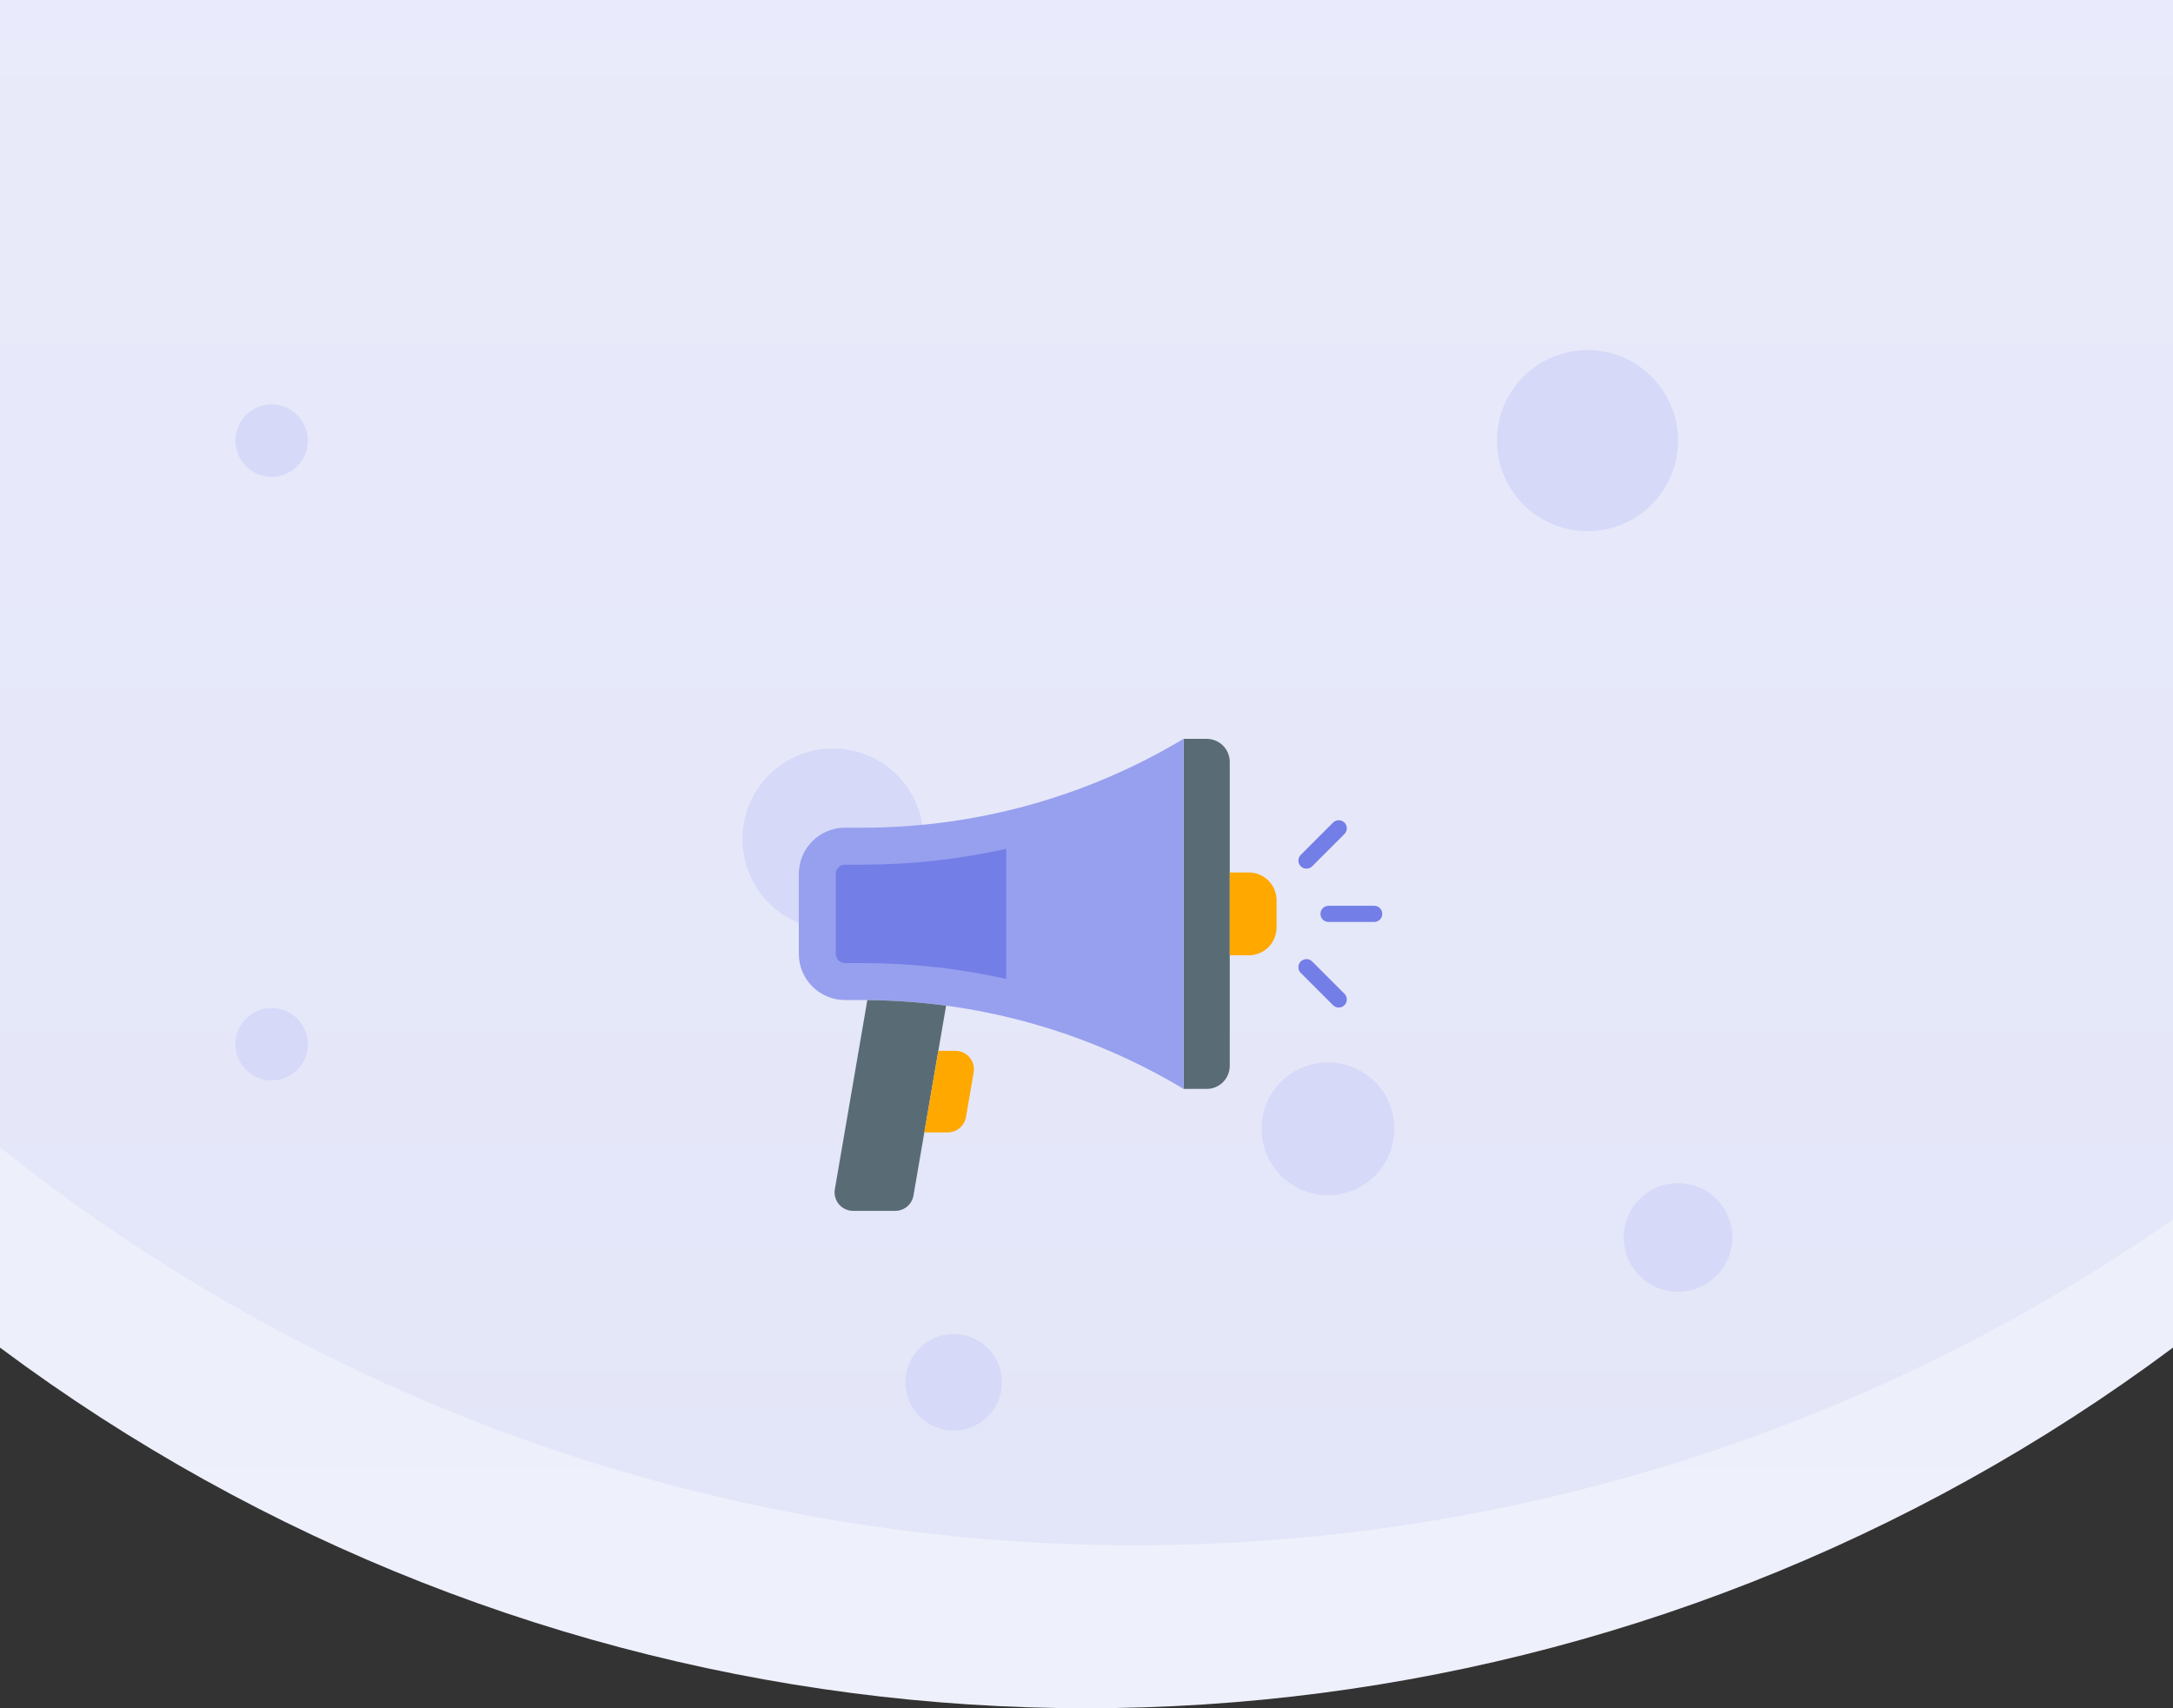 <svg width="360" height="283" viewBox="0 0 360 283" fill="none" xmlns="http://www.w3.org/2000/svg">
    <rect x="0" y="0" width="360" height="283" fill="#333333" stroke="none"/>
    <g clip-path="url(#clip0_898_6886)">
        <circle cx="180" cy="-18" r="301" fill="url(#paint0_linear_898_6886)" />
        <circle cx="188" cy="-45" r="301" fill="url(#paint1_linear_898_6886)" />
        <circle cx="138" cy="139" r="15" fill="#D6D9F7" />
        <circle cx="278" cy="205" r="9" fill="#D6D9F7" />
        <circle cx="220" cy="187" r="11" fill="#D6D9F7" />
        <circle cx="263" cy="73" r="15" fill="#D6D9F7" />
        <circle cx="158" cy="229" r="8" fill="#D6D9F7" />
        <circle cx="45" cy="173" r="6" fill="#D6D9F7" />
        <circle cx="45" cy="73" r="6" fill="#D6D9F7" />
        <path
            d="M196.078 122.402H199.906C200.922 122.402 201.895 122.805 202.613 123.523C203.331 124.241 203.734 125.215 203.734 126.23V176.57C203.734 177.585 203.331 178.559 202.613 179.277C201.895 179.995 200.922 180.398 199.906 180.398H196.078V122.402Z"
            fill="#596C76" />
        <path
            d="M196.078 180.394C180.018 170.762 161.643 165.674 142.916 165.673H139.996C137.966 165.673 136.018 164.867 134.582 163.431C133.146 161.995 132.34 160.048 132.34 158.017V144.779C132.34 142.748 133.146 140.801 134.582 139.365C136.018 137.929 137.966 137.122 139.996 137.122H142.916C161.643 137.122 180.018 132.034 196.078 122.402V180.394Z"
            fill="#979FEF" />
        <path
            d="M203.734 144.538H206.893C208.111 144.538 209.279 145.022 210.141 145.884C211.002 146.745 211.486 147.914 211.486 149.132V153.668C211.486 154.886 211.002 156.054 210.141 156.916C209.279 157.777 208.111 158.261 206.893 158.261H203.734V144.538Z"
            fill="#FFA800" />
        <path
            d="M143.69 165.686L138.308 197.017C138.232 197.456 138.254 197.907 138.37 198.338C138.487 198.768 138.697 199.168 138.984 199.509C139.272 199.851 139.631 200.125 140.035 200.313C140.44 200.501 140.881 200.598 141.327 200.598H148.32C149.042 200.598 149.741 200.343 150.294 199.877C150.846 199.412 151.216 198.766 151.338 198.054L156.741 166.604C152.415 166.023 148.056 165.717 143.69 165.686Z"
            fill="#596C76" />
        <path
            d="M142.915 143.248H139.996C139.59 143.248 139.201 143.409 138.913 143.696C138.626 143.983 138.465 144.373 138.465 144.779V158.017C138.465 158.423 138.626 158.813 138.913 159.1C139.201 159.387 139.59 159.548 139.996 159.548H142.915C150.915 159.55 158.889 160.428 166.697 162.168V140.628C158.889 142.368 150.915 143.246 142.915 143.248Z"
            fill="#737EE6" />
        <path
            d="M155.456 174.086L153.134 187.601H157.017C157.74 187.601 158.439 187.346 158.991 186.88C159.543 186.414 159.913 185.769 160.036 185.057L161.305 177.667C161.38 177.227 161.359 176.777 161.242 176.346C161.125 175.916 160.916 175.516 160.628 175.175C160.341 174.834 159.982 174.56 159.578 174.372C159.174 174.184 158.733 174.086 158.287 174.086H155.456Z"
            fill="#FFA800" />
        <path
            d="M227.66 152.74H220.1C219.744 152.74 219.403 152.599 219.152 152.348C218.901 152.097 218.76 151.756 218.76 151.401C218.76 151.045 218.901 150.704 219.152 150.453C219.403 150.202 219.744 150.061 220.1 150.061H227.66C228.016 150.061 228.356 150.202 228.608 150.453C228.859 150.704 229 151.045 229 151.401C229 151.756 228.859 152.097 228.608 152.348C228.356 152.599 228.016 152.74 227.66 152.74Z"
            fill="#737EE6" />
        <path
            d="M216.444 143.908C216.179 143.908 215.92 143.83 215.699 143.683C215.479 143.535 215.307 143.326 215.206 143.081C215.104 142.837 215.078 142.567 215.129 142.307C215.181 142.047 215.309 141.809 215.496 141.621L220.842 136.276C220.967 136.151 221.114 136.053 221.277 135.985C221.439 135.918 221.613 135.883 221.789 135.883C221.965 135.883 222.139 135.918 222.302 135.985C222.464 136.053 222.612 136.151 222.736 136.276C222.861 136.4 222.959 136.548 223.027 136.71C223.094 136.873 223.129 137.047 223.129 137.223C223.129 137.399 223.094 137.573 223.027 137.735C222.959 137.898 222.861 138.045 222.736 138.17L217.391 143.516C217.267 143.641 217.119 143.74 216.956 143.807C216.794 143.874 216.62 143.909 216.444 143.908Z"
            fill="#F2F2FC" />
        <path
            d="M216.444 143.908C216.179 143.908 215.92 143.83 215.699 143.683C215.479 143.535 215.307 143.326 215.206 143.081C215.104 142.837 215.078 142.567 215.129 142.307C215.181 142.047 215.309 141.809 215.496 141.621L220.842 136.276C220.967 136.151 221.114 136.053 221.277 135.985C221.439 135.918 221.613 135.883 221.789 135.883C221.965 135.883 222.139 135.918 222.302 135.985C222.464 136.053 222.612 136.151 222.736 136.276C222.861 136.4 222.959 136.548 223.027 136.71C223.094 136.873 223.129 137.047 223.129 137.223C223.129 137.399 223.094 137.573 223.027 137.735C222.959 137.898 222.861 138.045 222.736 138.17L217.391 143.516C217.267 143.641 217.119 143.74 216.956 143.807C216.794 143.874 216.62 143.909 216.444 143.908Z"
            fill="#737EE6" />
        <path
            d="M221.788 166.918C221.612 166.918 221.438 166.883 221.275 166.816C221.113 166.749 220.965 166.65 220.841 166.526L215.494 161.178C215.243 160.927 215.102 160.586 215.102 160.231C215.102 159.876 215.243 159.535 215.494 159.284C215.746 159.032 216.086 158.891 216.442 158.891C216.797 158.891 217.138 159.032 217.389 159.284L222.735 164.631C222.922 164.818 223.05 165.057 223.101 165.317C223.153 165.576 223.126 165.846 223.025 166.09C222.924 166.335 222.752 166.544 222.532 166.692C222.312 166.839 222.053 166.917 221.788 166.918Z"
            fill="#F2F2FC" />
        <path
            d="M221.788 166.918C221.612 166.918 221.438 166.883 221.275 166.816C221.113 166.749 220.965 166.65 220.841 166.526L215.494 161.178C215.243 160.927 215.102 160.586 215.102 160.231C215.102 159.876 215.243 159.535 215.494 159.284C215.746 159.032 216.086 158.891 216.442 158.891C216.797 158.891 217.138 159.032 217.389 159.284L222.735 164.631C222.922 164.818 223.05 165.057 223.101 165.317C223.153 165.576 223.126 165.846 223.025 166.09C222.924 166.335 222.752 166.544 222.532 166.692C222.312 166.839 222.053 166.917 221.788 166.918Z"
            fill="#737EE6" />
    </g>
    <defs>
        <linearGradient id="paint0_linear_898_6886" x1="180" y1="-115" x2="180" y2="283"
            gradientUnits="userSpaceOnUse">
            <stop stop-color="#E9EBFB" />
            <stop offset="1" stop-color="#EEF0FB" />
        </linearGradient>
        <linearGradient id="paint1_linear_898_6886" x1="188" y1="-142" x2="188" y2="256"
            gradientUnits="userSpaceOnUse">
            <stop stop-color="#ECEDFC" />
            <stop offset="1" stop-color="#E3E6F8" />
        </linearGradient>
        <clipPath id="clip0_898_6886">
            <rect width="360" height="283" fill="white" />
        </clipPath>
    </defs>
</svg>
